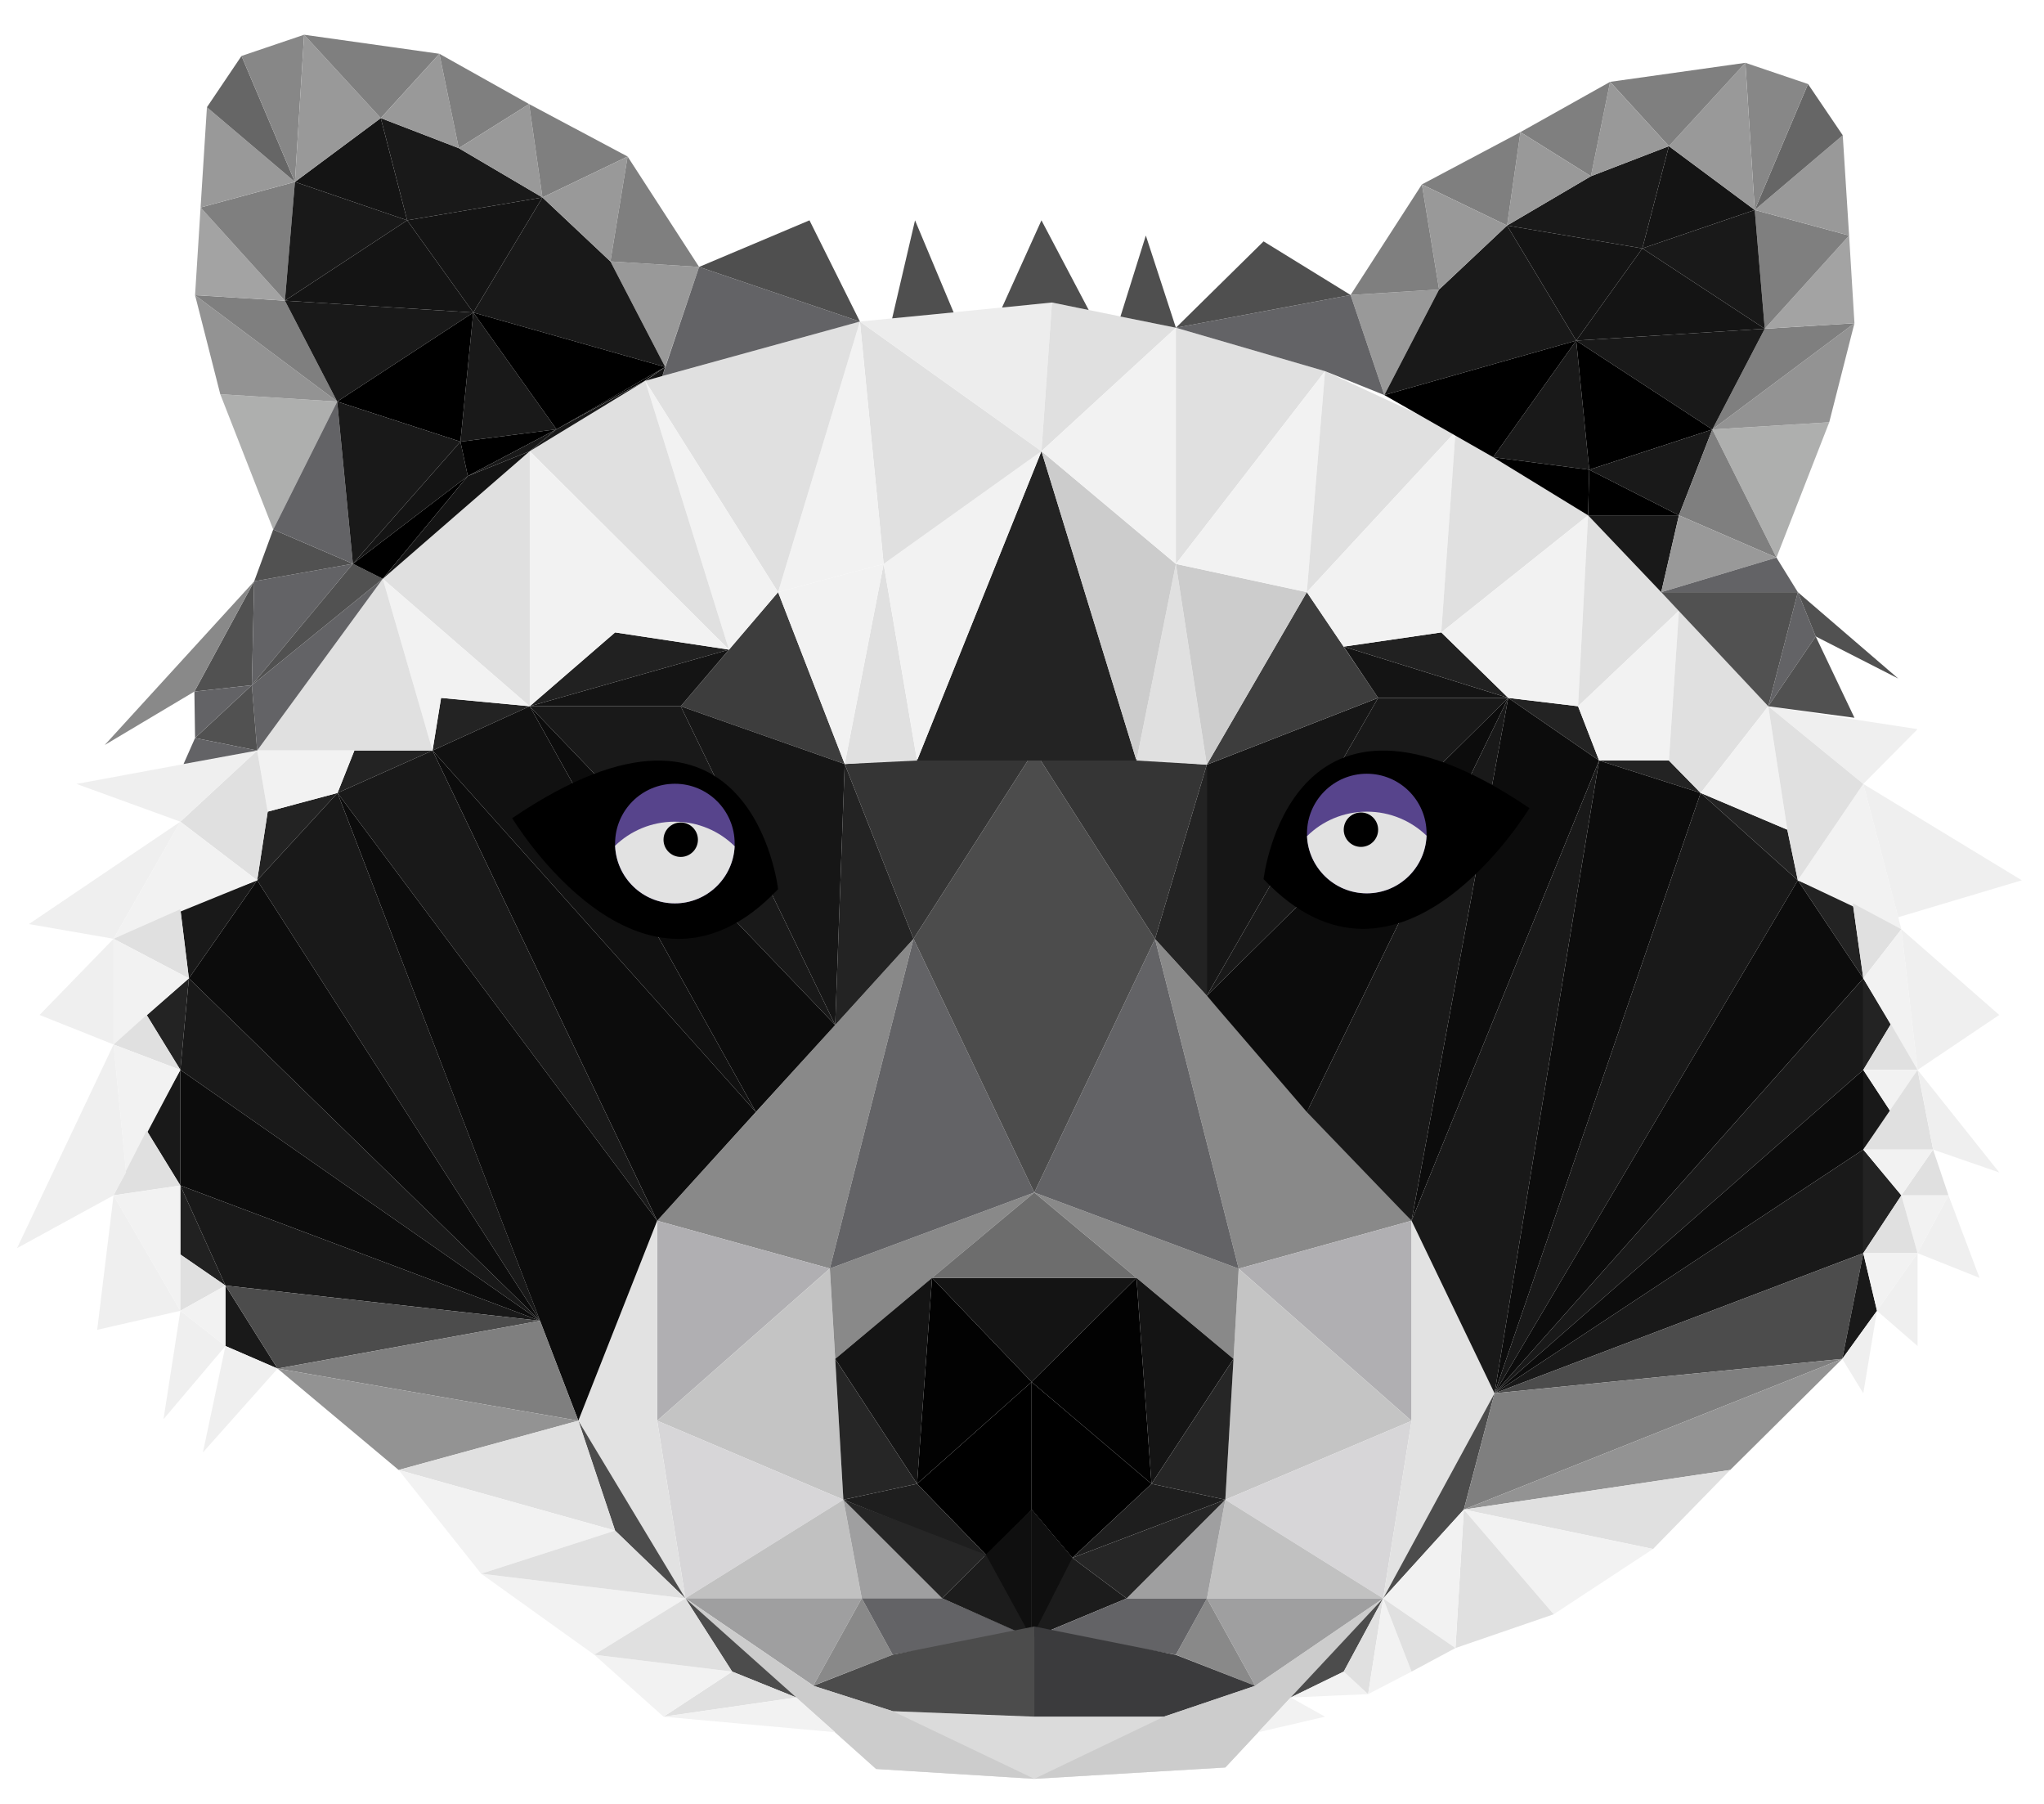 <?xml version="1.0" encoding="utf-8"?>
<!-- Generator: Adobe Illustrator 22.0.1, SVG Export Plug-In . SVG Version: 6.00 Build 0)  -->
<svg version="1.1" id="Layer_1" xmlns="http://www.w3.org/2000/svg" xmlns:xlink="http://www.w3.org/1999/xlink" x="0px" y="0px"
	 viewBox="0 0 1223.9 1080" style="enable-background:new 0 0 1223.9 1080;" xml:space="preserve">
<style type="text/css">
	.st0{fill:#DBDBDB;}
	.st1{fill:#898989;}
	.st2{fill:#B0AFB2;}
	.st3{fill:#C4C4C4;}
	.st4{fill:#D7D6D8;}
	.st5{fill:#C1C1C1;}
	.st6{fill:#9F9FA0;}
	.st7{fill:#636366;}
	.st8{fill:#141414;}
	.st9{fill:#6D6D6D;}
	.st10{fill:#020202;}
	.st11{fill:#262626;}
	.st12{fill:#1E1E1E;}
	.st13{fill:#1C1C1C;}
	.st14{fill:#0F0F0F;}
	.st15{fill:#4C4C4C;}
	.st16{fill:#3B3B3D;}
	.st17{fill:#CCCCCC;}
	.st18{fill:#E2E2E2;}
	.st19{fill:#353535;}
	.st20{fill:#232323;}
	.st21{fill:#3D3D3D;}
	.st22{fill:#161616;}
	.st23{fill:#212121;}
	.st24{fill:#191919;}
	.st25{fill:#0C0C0C;}
	.st26{fill:#111111;}
	.st27{fill:#7F7F7F;}
	.st28{fill:#939393;}
	.st29{fill:#E0E0E0;}
	.st30{fill:#F2F2F2;}
	.st31{fill:#57448C;}
	.st32{fill:#EDEDED;}
	.st33{fill:#494949;}
	.st34{fill:#636363;}
	.st35{fill:#EFEFEF;}
	.st36{fill:#999999;}
	.st37{fill:#515151;}
	.st38{fill:#AEAFAE;}
	.st39{fill:#A3A3A3;}
	.st40{fill:#666666;}
	.st41{fill:#878787;}
	.st42{fill:#4F4F4F;}
</style>
<polyline class="st0" points="410.4,956.9 524.6,1059 619.3,1064.9 733.7,1058.1 828.2,956.9 751.6,1009.2 696.9,1027.8 
	619.3,1027.8 534.5,1024.4 487,1009.2 410.4,956.9 "/>
<g>
	<g>
		<g>
			<polygon class="st1" points="691.6,562.1 845.2,730.8 741.7,759.5 			"/>
			<polygon class="st2" points="845.2,730.8 845.2,850.6 741.7,759.5 			"/>
			<polygon class="st3" points="845.2,850.6 733.7,897.8 741.7,759.5 			"/>
			<polygon class="st4" points="733.7,897.8 828.2,956.9 845.2,850.6 			"/>
			<polygon class="st5" points="828.2,956.9 722.7,956.9 733.7,897.8 			"/>
			<polygon class="st6" points="828.2,956.9 751.6,1009.2 722.7,956.9 			"/>
			<polygon class="st6" points="722.7,956.9 674.6,956.9 733.7,897.8 			"/>
			<polygon class="st1" points="722.7,956.9 704.1,990.6 751.6,1009.2 			"/>
			<polygon class="st1" points="619.3,713.9 738.6,813.5 741.7,759.5 			"/>
			<polygon class="st7" points="619.3,713.9 691.6,562.1 741.7,759.5 			"/>
		</g>
		<g>
			<polygon class="st1" points="547,562 393.5,730.8 496.9,759.4 			"/>
			<polygon class="st2" points="393.5,730.8 393.5,850.5 496.9,759.4 			"/>
			<polygon class="st3" points="393.5,850.5 505,897.8 496.9,759.4 			"/>
			<polygon class="st4" points="505,897.8 410.4,956.8 393.5,850.5 			"/>
			<polygon class="st5" points="410.4,956.8 516,956.8 505,897.8 			"/>
			<polygon class="st6" points="410.4,956.8 487,1009.1 516,956.8 			"/>
			<polygon class="st6" points="516,956.8 564.1,956.8 505,897.8 			"/>
			<polygon class="st1" points="516,956.8 534.5,990.6 487,1009.1 			"/>
			<polygon class="st1" points="619.3,713.9 500.1,813.5 496.9,759.4 			"/>
			<polygon class="st7" points="619.3,713.9 547,562 496.9,759.4 			"/>
			<polygon class="st7" points="534.5,990.6 611.2,977.5 564.1,956.8 516,956.8 			"/>
		</g>
	</g>
	<polygon class="st8" points="617.7,827.3 680.5,765 558.1,765 	"/>
	<polygon class="st9" points="619.3,713.9 558.1,765 680.5,765 	"/>
	<polygon class="st8" points="558.1,765 549.1,888.3 500.1,813.5 	"/>
	<polygon class="st8" points="680.5,765 689.5,888.3 738.6,813.5 	"/>
	<polygon class="st10" points="617.7,827.3 558.1,765 549.1,888.3 	"/>
	<polygon class="st10" points="617.7,827.3 689.5,888.3 680.5,765 	"/>
	<polygon points="549.1,888.3 592.1,932.6 617.7,903.7 617.7,827.3 	"/>
	<polygon points="617.7,903.7 642.1,932.6 689.5,888.3 617.7,827.3 	"/>
	<polygon class="st11" points="500.1,813.5 505,897.8 549.1,888.3 	"/>
	<polygon class="st11" points="738.6,813.5 733.7,897.8 689.5,888.3 	"/>
	<polygon class="st12" points="549.1,888.3 505,897.8 592.1,932.6 	"/>
	<polygon class="st12" points="642.1,932.6 733.7,897.8 689.5,888.3 	"/>
	<polygon class="st11" points="674.6,956.9 642.1,932.6 733.7,897.8 	"/>
	<polygon class="st13" points="564.1,956.8 617.7,980.6 617.7,903.7 	"/>
	<polygon class="st14" points="617.7,980.6 590.4,930.8 617.7,903.7 	"/>
	<polygon class="st11" points="505,897.8 590.4,930.8 564.1,956.8 	"/>
	<polygon class="st13" points="617.7,903.7 642.1,932.6 674.6,956.9 617.7,980.6 	"/>
	<polygon class="st14" points="642.1,932.6 617.7,980.6 617.7,903.7 	"/>
	<polygon class="st7" points="704.1,990.6 626.4,977 674.6,956.9 722.7,956.9 	"/>
</g>
<polyline class="st15" points="534.5,990.6 619.3,973.7 619.3,1027.7 534.5,1024.4 487,1009.2 534.5,990.6 "/>
<polyline class="st16" points="619.3,973.7 704.1,990.7 751.6,1009.2 696.9,1027.7 619.3,1027.7 619.3,973.7 "/>
<polygon class="st17" points="696.9,1027.7 619.3,1064.9 733.7,1058.1 828.2,956.9 751.6,1009.2 "/>
<polygon class="st17" points="619.3,1064.9 534.5,1024.4 487,1009.2 410.4,956.9 524.6,1059 "/>
<polygon class="st18" points="393.5,730.8 346.3,850.5 410.4,956.9 393.5,850.5 "/>
<polygon class="st18" points="845.2,730.8 894.9,834.1 828.2,956.9 845.2,850.5 "/>
<polygon class="st15" points="547,562 619.3,449.3 691.6,562.1 619.3,713.9 "/>
<path class="st11" d="M487,464.4"/>
<polygon class="st19" points="619.3,449.3 505.8,457.4 547,562 "/>
<polygon class="st19" points="619.3,449.3 722.6,457.8 691.6,562.1 "/>
<polygon class="st20" points="505.8,457.4 500.1,613.6 547,562 "/>
<polygon class="st20" points="722.6,457.8 722.6,596.1 691.6,562.1 "/>
<polygon class="st21" points="505.8,457.4 465.9,354.5 407.6,422.8 "/>
<polygon class="st22" points="407.6,422.8 500.1,613.6 505.8,457.4 "/>
<polygon class="st22" points="825.2,417.8 722.6,596.1 722.6,457.8 "/>
<polygon class="st20" points="549.1,455.3 623.6,270.1 680.5,455.3 "/>
<polygon class="st23" points="436.5,388.9 368.3,378.6 317.2,422.8 "/>
<polygon class="st8" points="317.2,422.8 407.6,422.8 436.5,388.9 "/>
<path class="st21" d="M782.5,354.5"/>
<polygon class="st21" points="722.6,457.8 825.2,417.8 782.5,354.5 "/>
<polygon class="st8" points="825.2,417.8 903.1,417.8 804.6,387.1 "/>
<polygon class="st23" points="804.6,387.1 863,378.6 903.1,417.8 "/>
<polygon class="st20" points="317.2,422.8 264.1,417.8 259,449.3 "/>
<polygon class="st20" points="259,449.3 212.2,449.3 202.1,474.7 "/>
<polygon class="st20" points="202.1,474.7 160.3,485.9 154,527 "/>
<polygon class="st24" points="317.2,422.8 500.1,613.6 407.6,422.8 "/>
<polygon class="st25" points="317.2,422.8 452.6,665.7 500.1,613.6 "/>
<polygon class="st26" points="259,449.3 452.6,665.7 317.2,422.8 "/>
<polygon class="st25" points="259,449.3 393.5,730.8 452.6,665.7 "/>
<polygon class="st24" points="202.1,474.7 393.5,730.8 259,449.3 "/>
<polygon class="st25" points="202.1,474.7 346.3,850.5 393.5,730.8 "/>
<polygon class="st24" points="154,527 323.4,790.7 202.1,474.7 "/>
<polygon class="st24" points="154,527 108,544.3 113.1,585.7 "/>
<polygon class="st20" points="113.1,585.7 87.8,607.6 108,640.5 "/>
<polygon class="st24" points="108,640.5 87.8,676.8 108,709.7 "/>
<polygon class="st23" points="108,709.7 108,751 135,769.6 "/>
<polygon class="st24" points="135,769.6 135,805.8 166.2,819.3 "/>
<polygon class="st25" points="113.1,585.7 323.4,790.7 154,527 "/>
<polygon class="st24" points="108,640.5 323.4,790.7 113.1,585.7 "/>
<polygon class="st25" points="108,709.7 323.4,790.7 108,640.5 "/>
<polygon class="st24" points="135,769.6 323.4,790.7 108,709.7 "/>
<polygon class="st15" points="166.2,819.3 323.4,790.7 135,769.6 "/>
<polygon class="st15" points="476.8,1016.2 410.4,956.9 438.4,1000.7 "/>
<polygon class="st15" points="346.3,850.5 368.3,916.3 410.4,956.9 "/>
<polygon class="st27" points="346.3,850.5 166.2,819.3 323.4,790.7 "/>
<polygon class="st28" points="166.2,819.3 238.7,880 346.3,850.5 "/>
<polygon class="st29" points="476.8,1016.2 397.3,1027.7 438.4,1000.7 "/>
<polygon class="st30" points="438.4,1000.7 355.8,990.6 397.3,1027.7 "/>
<polygon class="st29" points="238.7,880 368.3,916.3 346.3,850.5 "/>
<polygon class="st30" points="238.7,880 288.1,942.1 368.3,916.3 "/>
<polygon class="st30" points="288.1,942.1 355.8,990.6 410.4,956.9 "/>
<polygon class="st29" points="288.1,942.1 368.3,916.3 410.4,956.9 "/>
<polygon class="st29" points="355.8,990.6 410.4,956.9 438.4,1000.7 "/>
<polygon class="st30" points="397.3,1027.7 500.1,1037 476.8,1016.2 "/>
<polygon class="st24" points="722.6,596.1 903.1,417.8 825.2,417.8 "/>
<polygon class="st25" points="903.1,417.8 782.5,665.7 722.6,596.1 "/>
<polygon class="st20" points="903.1,417.8 944.9,422.8 957.5,455.3 "/>
<polygon class="st20" points="957.5,455.3 999.3,455.3 1018.3,474.7 "/>
<polygon class="st20" points="1018.3,474.7 1070.2,496.7 1076.5,527 "/>
<polygon class="st20" points="1076.5,527 1109.4,540.8 1115.7,585.7 "/>
<polygon class="st20" points="1115.7,585.7 1132.2,613.1 1115.7,640.5 "/>
<polygon class="st24" points="903.1,417.8 845.2,730.8 782.5,665.7 "/>
<polygon class="st25" points="957.5,455.3 845.2,730.8 903.1,417.8 "/>
<g>
	<g>
		<path d="M465.9,532.3c0,0-15.7-139.9-159.2-42.5C306.7,489.8,384.1,618.6,465.9,532.3z"/>
		<g>
			<circle class="st31" cx="404.1" cy="505" r="35.8"/>
			<g>
				<path d="M400.2,469.3c1-0.1,1.9-0.1,2.9-0.2C402.2,469.1,401.2,469.2,400.2,469.3z"/>
				<path class="st18" d="M404,491.9c-14,0-26.6,5.6-35.7,14.4c0.8,19.2,16.5,34.5,35.8,34.5c19.2,0,34.9-15.2,35.8-34.2
					C430.8,497.6,418.1,491.9,404,491.9z"/>
			</g>
			<circle cx="407.6" cy="502.7" r="10.3"/>
		</g>
	</g>
	<g>
		<path d="M756.6,526.3c0,0,15.7-139.9,159.2-42.5C915.8,483.7,838.4,612.6,756.6,526.3z"/>
		<g>
			<circle class="st31" cx="818.4" cy="499" r="35.8"/>
			<g>
				<path d="M822.3,463.2c-1-0.1-1.9-0.1-2.9-0.2C820.3,463.1,821.3,463.1,822.3,463.2z"/>
				<path class="st18" d="M818.5,485.9c14,0,26.6,5.6,35.7,14.4c-0.8,19.2-16.5,34.5-35.8,34.5c-19.2,0-34.9-15.2-35.8-34.2
					C791.6,491.6,804.4,485.9,818.5,485.9z"/>
			</g>
			<circle cx="814.9" cy="496.7" r="10.3"/>
		</g>
	</g>
</g>
<polygon class="st24" points="957.5,455.3 894.9,834.1 845.2,730.8 "/>
<polygon class="st25" points="957.5,455.3 1018.3,474.7 894.9,834.1 "/>
<polygon class="st24" points="1018.3,474.7 1076.5,527 894.9,834.1 "/>
<polygon class="st25" points="1076.5,527 1115.7,585.7 894.9,834.1 "/>
<polygon class="st24" points="1115.7,585.7 1115.7,640.5 894.9,834.1 "/>
<polygon class="st25" points="1115.7,688.2 894.9,834.1 1115.7,640.5 "/>
<polygon class="st24" points="1115.7,640.5 1132.2,665.7 1115.7,688.2 "/>
<polygon class="st15" points="894.9,834.1 876.5,903.7 828.2,956.9 "/>
<polygon class="st15" points="828.2,956.9 804.6,1000.7 772.8,1016.2 "/>
<polygon class="st24" points="1115.7,688.2 1115.7,750.2 894.9,834.1 "/>
<polygon class="st20" points="1115.7,750.2 1138.5,715.6 1115.7,688.2 "/>
<polygon class="st15" points="1115.7,750.2 1103.1,813.5 894.9,834.1 "/>
<polygon class="st24" points="1115.7,750.2 1123.9,784.7 1103.1,813.5 "/>
<polygon class="st27" points="876.5,903.7 1103.1,813.5 894.9,834.1 "/>
<polygon class="st28" points="1103.1,813.5 1036,880 876.5,903.7 "/>
<polygon class="st29" points="876.5,903.7 989.8,927.3 1036,880 "/>
<polygon class="st30" points="876.5,903.7 930.3,966.4 989.8,927.3 "/>
<polygon class="st29" points="876.5,903.7 871.5,986.6 930.3,966.4 "/>
<polygon class="st30" points="828.2,956.9 871.5,986.6 876.5,903.7 "/>
<polygon class="st30" points="753.4,1037 793.4,1027.7 772.8,1016.2 "/>
<polygon class="st30" points="819.2,1014.2 804.6,1000.7 772.8,1016.2 "/>
<polygon class="st29" points="828.2,956.9 819.2,1014.2 804.6,1000.7 "/>
<polygon class="st30" points="828.2,956.9 845.2,1000.7 819.2,1014.2 "/>
<polygon class="st29" points="871.5,986.6 845.2,1000.7 828.2,956.9 "/>
<polygon class="st29" points="505.8,457.4 529.1,337.6 549.1,455.3 "/>
<polygon class="st29" points="680.5,455.3 704.1,337.6 722.6,457.8 "/>
<polygon class="st30" points="529.1,337.6 465.9,354.5 505.8,457.4 "/>
<polygon class="st17" points="722.6,457.8 704.1,337.6 782.5,354.5 "/>
<polygon class="st30" points="529.1,337.6 623.6,270.1 549.1,455.3 "/>
<polygon class="st17" points="623.6,270.1 704.1,337.6 680.5,455.3 "/>
<polygon class="st29" points="529.1,337.6 514.9,192.5 623.6,270.1 "/>
<polygon class="st30" points="465.9,354.5 514.9,192.5 529.1,337.6 "/>
<polygon class="st29" points="465.9,354.5 386.3,228 514.9,192.5 "/>
<polygon class="st30" points="386.3,228 436.5,388.9 465.9,354.5 "/>
<polygon class="st29" points="386.3,228 317.2,270.1 436.5,388.9 "/>
<polygon class="st32" points="514.9,192.5 629.9,181.1 623.6,270.1 "/>
<polygon class="st29" points="623.6,270.1 704.1,196.2 629.9,181.1 "/>
<polyline class="st30" points="704.1,196.2 704.1,337.6 623.6,270.1 704.1,196.2 "/>
<polygon class="st29" points="704.1,337.6 793.4,222.2 704.1,196.2 "/>
<polygon class="st30" points="782.5,354.5 793.4,222.2 704.1,337.6 "/>
<polyline class="st29" points="871.5,258.4 782.5,354.5 793.4,222.2 871.5,258.4 "/>
<polyline class="st30" points="871.5,258.4 863,378.6 804.6,387.1 782.5,354.5 871.5,258.4 "/>
<polyline class="st29" points="871.5,258.4 950.9,308.5 863,378.6 871.5,258.4 "/>
<polyline class="st30" points="950.9,308.5 944.9,422.8 903.1,417.8 863,378.6 950.9,308.5 "/>
<polygon class="st29" points="1005.3,365.6 950.9,308.5 944.9,422.8 "/>
<polygon class="st30" points="1005.3,365.6 999.3,455.3 957.5,455.3 944.9,422.8 "/>
<polygon class="st29" points="1005.3,365.6 1058.8,422.8 1018.3,474.7 999.3,455.3 "/>
<polygon class="st30" points="1070.2,496.7 1058.8,422.8 1018.3,474.7 "/>
<polygon class="st30" points="1076.5,527 1138.5,556.3 1115.7,469.3 "/>
<polygon class="st29" points="1138.5,556.3 1115.7,585.7 1109.4,540.8 "/>
<polygon class="st30" points="1115.7,585.7 1148.2,640.5 1138.5,556.3 "/>
<polygon class="st29" points="1148.2,640.5 1115.7,640.5 1132.2,613.1 "/>
<polygon class="st30" points="1115.7,640.5 1148.2,640.5 1132.2,665.7 "/>
<polygon class="st29" points="1148.2,640.5 1157.5,688.2 1115.7,688.2 "/>
<polygon class="st29" points="1157.5,688.2 1166.7,715.6 1138.5,715.6 "/>
<polygon class="st30" points="1115.7,688.2 1157.5,688.2 1138.5,715.6 "/>
<polygon class="st30" points="1138.5,715.6 1148.2,750.2 1166.7,715.6 "/>
<polygon class="st29" points="1148.2,750.2 1115.7,750.2 1138.5,715.6 "/>
<polygon class="st30" points="1148.2,750.2 1123.9,784.7 1115.7,750.2 "/>
<polygon class="st30" points="317.2,270.1 317.2,422.8 368.3,378.6 436.5,388.9 "/>
<polygon class="st29" points="317.2,422.8 229.2,346.5 317.2,270.1 "/>
<polygon class="st30" points="229.2,346.5 259,449.3 264.1,417.8 317.2,422.8 "/>
<polygon class="st29" points="259,449.3 154,449.3 229.2,346.5 "/>
<polygon class="st30" points="154,449.3 160.3,485.9 202.1,474.7 212.2,449.3 "/>
<polygon class="st29" points="154,449.3 108,491.9 154,527 160.3,485.9 "/>
<polygon class="st30" points="154,527 68,562 108,491.9 "/>
<polygon class="st29" points="68,562 113.1,585.7 108,544.3 "/>
<polygon class="st30" points="113.1,585.7 68,625.3 68,562 "/>
<polygon class="st29" points="68,625.3 108,640.5 87.8,607.6 "/>
<polygon class="st30" points="108,640.5 75.5,701.9 68,625.3 "/>
<polygon class="st29" points="108,709.7 87.8,676.8 68,715.6 "/>
<polygon class="st30" points="108,709.7 108,784.7 68,715.6 "/>
<polygon class="st29" points="135,769.6 108,784.7 108,751 "/>
<polygon class="st30" points="108,784.7 135,805.8 135,769.6 "/>
<path class="st33" d="M150.6,365.6"/>
<path class="st34" d="M150.6,365.6"/>
<polygon class="st35" points="68,715.6 58.2,796.1 108,784.7 "/>
<polygon class="st35" points="68,625.3 10.2,747.2 68,715.6 75.5,701.9 "/>
<polygon class="st35" points="68,562 23.7,607.6 68,625.3 "/>
<polygon class="st35" points="108,491.9 17.3,553.2 68,562 "/>
<polygon class="st35" points="154,449.3 45.8,469.3 108,491.9 "/>
<polygon class="st35" points="108,784.7 97.9,849.6 135,805.8 "/>
<polygon class="st35" points="135,805.8 121.5,869.5 166.2,819.3 "/>
<polygon class="st35" points="1058.8,422.8 1148.2,436.5 1115.7,469.3 "/>
<polygon class="st35" points="1115.7,469.3 1210.6,527 1136.6,549.1 "/>
<polygon class="st35" points="1138.5,556.3 1197.1,607.6 1148.2,640.5 "/>
<polygon class="st35" points="1148.2,640.5 1197.1,701.9 1157.5,688.2 "/>
<polygon class="st35" points="1166.7,715.6 1185.3,765 1148.2,750.2 "/>
<polygon class="st35" points="1148.2,750.2 1148.2,805.8 1123.9,784.7 "/>
<polygon class="st35" points="1123.9,784.7 1115.7,834.1 1103.1,813.5 "/>
<g>
	<polyline class="st36" points="418.6,159.8 398.3,219.7 365.5,156.5 418.6,159.8 	"/>
	<polyline class="st8" points="228,70.7 243.8,131.9 176.6,108.9 228,70.7 	"/>
	<polyline class="st24" points="243.8,131.9 324.8,118.2 274.7,88.7 228,70.7 243.8,131.9 	"/>
	<polyline class="st8" points="243.8,131.9 283.4,187.1 324.8,118.2 243.8,131.9 	"/>
	<polygon class="st24" points="398.3,219.7 283.4,187.1 324.8,118.2 365.5,156.5 	"/>
	<polyline class="st24" points="283.4,187.1 333.2,257 275.7,264.4 283.4,187.1 	"/>
	<polyline points="333.2,257 398.3,219.7 283.4,187.1 333.2,257 	"/>
	<g>
		<g>
			<polygon class="st37" points="152.2,348 116.4,414 150.8,410.2 			"/>
			<g>
				<g>
					<polygon class="st38" points="163.6,317 131.9,236 201.9,240.4 					"/>
					<polygon class="st28" points="131.9,236 116.8,176.7 201.9,240.4 					"/>
					<polygon class="st27" points="201.9,240.4 170.6,180 116.8,176.7 					"/>
					<polygon class="st39" points="170.6,180 120.1,124.2 116.8,176.7 					"/>
					<polygon class="st27" points="120.1,124.2 176.6,108.9 170.6,180 					"/>
					<polygon class="st36" points="176.6,108.9 123.9,64.2 120.1,124.2 					"/>
					<polygon class="st40" points="123.9,64.2 144.6,33.5 176.6,108.9 					"/>
					<polygon class="st41" points="144.6,33.5 182.1,20.8 176.6,108.9 					"/>
					<polygon class="st24" points="176.6,108.9 243.8,131.9 170.6,180 					"/>
					<polygon class="st24" points="283.4,187.1 201.9,240.4 170.6,180 					"/>
					<polygon points="283.4,187.1 275.7,264.4 201.9,240.4 					"/>
				</g>
			</g>
			<polygon class="st7" points="152.2,348 211.3,337.5 150.8,410.2 			"/>
			<polygon class="st37" points="152.2,348 163.6,317 211.3,337.5 			"/>
			<polygon class="st7" points="163.6,317 201.9,240.4 211.3,337.5 			"/>
			<polygon class="st24" points="275.7,264.4 211.3,337.5 201.9,240.4 			"/>
			<polygon class="st8" points="211.3,337.5 275.7,264.4 280.1,285 			"/>
			<polygon class="st8" points="243.8,131.9 283.4,187.1 170.6,180 			"/>
			<polygon points="275.7,264.4 333.2,257 280.1,285 			"/>
		</g>
	</g>
	<polygon class="st36" points="182.1,20.8 228,70.7 176.6,108.9 	"/>
	<polygon class="st27" points="182.1,20.8 263.1,32.2 228,70.7 	"/>
	<polygon class="st36" points="263.1,32.2 274.7,88.7 228,70.7 	"/>
	<polygon class="st27" points="263.1,32.2 316.8,62.3 274.7,88.7 	"/>
	<polygon class="st36" points="316.8,62.3 324.8,118.2 274.7,88.7 	"/>
	<polygon class="st27" points="316.8,62.3 375.8,93.7 324.8,118.2 	"/>
	<polygon class="st36" points="375.8,93.7 365.5,156.5 324.8,118.2 	"/>
	<polygon class="st27" points="375.8,93.7 418.6,159.8 365.5,156.5 	"/>
</g>
<g>
	<polyline class="st36" points="808.7,176.6 828.9,236.5 861.7,173.3 808.7,176.6 	"/>
	<polyline class="st8" points="999.3,87.5 983.4,148.7 1050.7,125.7 999.3,87.5 	"/>
	<polyline class="st24" points="983.4,148.7 902.4,135 952.6,105.5 999.3,87.5 983.4,148.7 	"/>
	<polyline class="st8" points="983.4,148.7 943.8,203.9 902.4,135 983.4,148.7 	"/>
	<polygon class="st24" points="828.9,236.5 943.8,203.9 902.4,135 861.7,173.3 	"/>
	<polyline class="st24" points="943.8,203.9 894.1,273.7 951.6,281.2 943.8,203.9 	"/>
	<polygon points="894.1,273.7 943.8,203.9 828.9,236.5 894.1,273.7 951.6,281.2 950.9,308.5 	"/>
	<g>
		<g>
			<g>
				<g>
					<polygon class="st38" points="1063.7,333.8 1095.3,252.8 1025.3,257.1 					"/>
					<polygon class="st28" points="1095.3,252.8 1110.4,193.5 1025.3,257.1 					"/>
					<polygon class="st27" points="1025.3,257.1 1056.7,196.8 1110.4,193.5 					"/>
					<polygon class="st39" points="1056.7,196.8 1107.2,141 1110.4,193.5 					"/>
					<polygon class="st27" points="1107.2,141 1050.7,125.7 1056.7,196.8 					"/>
					<polygon class="st36" points="1050.7,125.7 1103.4,81 1107.2,141 					"/>
					<polygon class="st40" points="1103.4,81 1082.6,50.3 1050.7,125.7 					"/>
					<polygon class="st41" points="1082.6,50.3 1045.1,37.6 1050.7,125.7 					"/>
					<polygon class="st24" points="1050.7,125.7 983.4,148.7 1056.7,196.8 					"/>
					<polygon class="st24" points="943.8,203.9 1025.3,257.1 1056.7,196.8 					"/>
					<polygon points="943.8,203.9 951.6,281.2 1025.3,257.1 					"/>
				</g>
			</g>
			<polygon class="st8" points="983.4,148.7 943.8,203.9 1056.7,196.8 			"/>
		</g>
	</g>
	<polygon class="st36" points="1045.1,37.6 999.3,87.5 1050.7,125.7 	"/>
	<polygon class="st27" points="1045.1,37.6 964.1,49 999.3,87.5 	"/>
	<polygon class="st36" points="964.1,49 952.6,105.5 999.3,87.5 	"/>
	<polygon class="st27" points="964.1,49 910.4,79.1 952.6,105.5 	"/>
	<polygon class="st36" points="910.4,79.1 902.4,135 952.6,105.5 	"/>
	<polygon class="st27" points="910.4,79.1 851.4,110.4 902.4,135 	"/>
	<polygon class="st36" points="851.4,110.4 861.7,173.3 902.4,135 	"/>
	<polygon class="st27" points="851.4,110.4 808.7,176.6 861.7,173.3 	"/>
</g>
<polygon class="st7" points="150.8,410.2 229.2,346.5 154,449.3 "/>
<polygon class="st37" points="211.3,337.5 229.2,346.5 150.8,410.2 "/>
<polygon points="229.2,346.5 280.1,285 211.3,337.5 "/>
<polygon class="st8" points="280.1,285 317.2,270.1 229.2,346.5 "/>
<polygon class="st24" points="333.2,257 317.2,270.1 280.1,285 "/>
<polygon class="st24" points="333.2,257 386.3,228 317.2,270.1 "/>
<polygon points="397.5,220.2 385.4,228.4 332.3,257.4 "/>
<polygon class="st7" points="396.6,225.1 418.6,159.8 514.9,192.5 "/>
<polygon class="st8" points="386.3,228 398.3,219.7 396.6,225.1 "/>
<polygon class="st1" points="152.2,348 62.7,446 116.4,414 "/>
<polygon class="st37" points="150.8,410.2 116.8,441.8 154,449.3 "/>
<polygon class="st7" points="116.4,414 116.8,441.8 150.8,410.2 "/>
<polygon class="st7" points="116.8,441.8 109.9,457.4 154,449.3 "/>
<polygon class="st42" points="418.6,159.8 484.7,131.9 514.9,192.5 "/>
<polygon class="st7" points="808.7,176.6 704.1,196.2 793.4,222.2 828.9,236.5 "/>
<polygon class="st42" points="808.7,176.6 756.6,144.5 704.1,196.2 "/>
<polygon class="st42" points="534.2,190.6 547.9,131.9 571,187 "/>
<polygon class="st42" points="600,184.1 623.6,131.9 651.9,185.6 629.9,181.1 "/>
<polygon class="st42" points="670.9,189.5 686.1,141 704.1,196.2 "/>
<polygon class="st24" points="1025.3,257.1 1005.3,308.5 951.6,281.2 "/>
<polygon points="1005.3,308.5 950.9,308.5 951.6,281.2 "/>
<polygon class="st24" points="1005.3,308.5 994.7,354.5 950.9,308.5 "/>
<polygon class="st27" points="1063.7,333.8 1005.3,308.5 1025.3,257.1 "/>
<polygon class="st36" points="1063.7,333.8 994.7,354.5 1005.3,308.5 "/>
<polygon class="st7" points="1063.7,333.8 1076.5,354.5 994.7,354.5 "/>
<polygon class="st7" points="1076.5,354.5 1087.2,381 1058.8,422.8 "/>
<polygon class="st37" points="994.7,354.5 1076.5,354.5 1058.8,422.8 "/>
<polygon class="st37" points="1087.2,381 1110.4,429.7 1058.8,422.8 "/>
<polygon class="st37" points="1076.5,354.5 1136.6,406.2 1087.2,381 "/>
<polygon class="st29" points="1058.8,422.8 1070.2,496.7 1076.5,527 1115.7,469.3 "/>
</svg>
